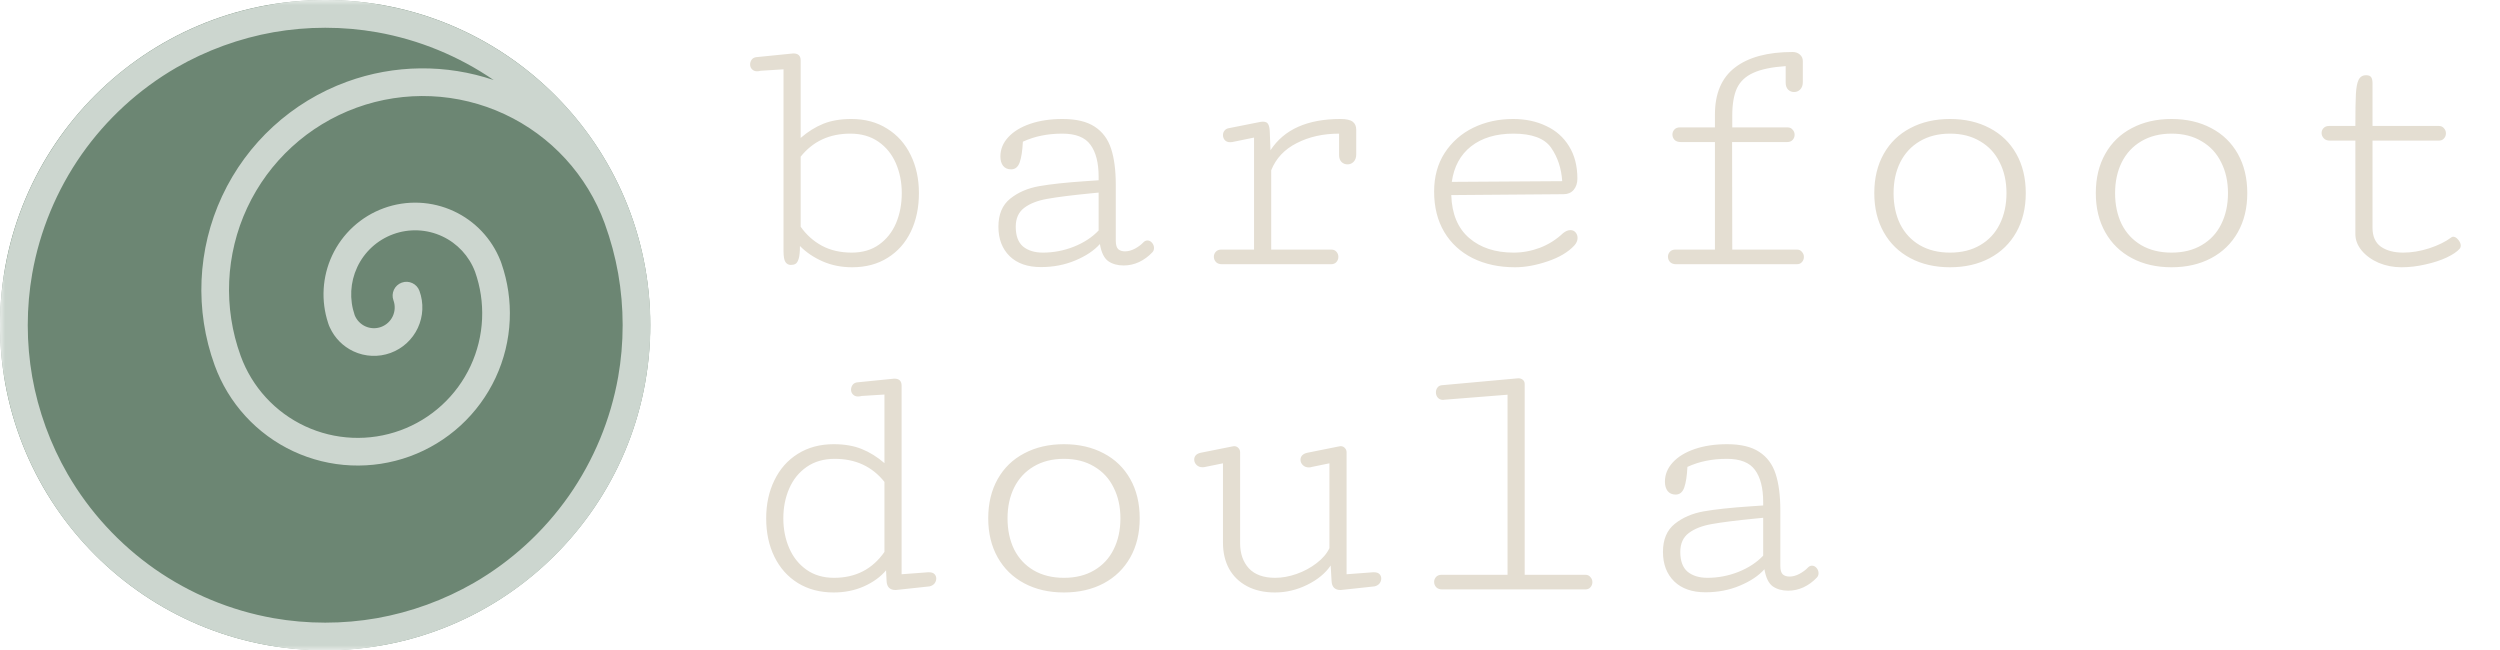 <svg width="246" height="64" viewBox="0 0 246 64" fill="none" xmlns="http://www.w3.org/2000/svg">
<mask id="mask0_38_518" style="mask-type:alpha" maskUnits="userSpaceOnUse" x="0" y="0" width="246" height="64">
<rect width="246" height="64" fill="#D9D9D9"/>
</mask>
<g mask="url(#mask0_38_518)">
<path d="M63.983 31.991C63.983 49.66 49.66 63.983 31.991 63.983C14.323 63.983 2.59511e-09 49.66 2.59511e-09 31.991C2.59511e-09 14.323 14.323 8.78944e-09 31.991 8.78944e-09C49.66 8.78944e-09 63.983 14.323 63.983 31.991Z" fill="#6C8673"/>
<path fill-rule="evenodd" clip-rule="evenodd" d="M26.917 3.171C25.266 3.464 23.619 3.904 21.989 4.496C20.36 5.09 18.816 5.812 17.363 6.649C13.66 8.791 10.47 11.722 8.022 15.211C5.581 18.704 3.918 22.704 3.171 26.916C2.882 28.567 2.731 30.266 2.731 32C2.731 33.734 2.882 35.432 3.171 37.083C3.464 38.734 3.904 40.381 4.496 42.011C5.09 43.64 5.812 45.184 6.649 46.637C8.791 50.34 11.722 53.53 15.211 55.978C18.704 58.419 22.703 60.082 26.915 60.828C28.567 61.118 30.266 61.269 32 61.269C33.734 61.269 35.433 61.118 37.084 60.829C38.734 60.536 40.382 60.096 42.011 59.504C43.64 58.911 45.184 58.188 46.636 57.352C50.34 55.209 53.53 52.278 55.978 48.788C58.419 45.295 60.082 41.296 60.828 37.085C61.118 35.434 61.269 33.734 61.269 32C61.269 30.266 61.118 28.567 60.829 26.916C60.536 25.266 60.096 23.619 59.504 21.989C57.775 17.24 54.23 13.371 49.649 11.235C45.068 9.099 39.826 8.87 35.076 10.599C30.326 12.328 26.457 15.872 24.321 20.453C22.185 25.035 21.956 30.277 23.685 35.026C24.235 36.538 25.078 37.927 26.165 39.113C27.252 40.3 28.562 41.26 30.02 41.94C31.478 42.62 33.056 43.006 34.664 43.076C36.271 43.147 37.877 42.899 39.389 42.349C40.9 41.799 42.289 40.956 43.475 39.869C44.662 38.782 45.622 37.472 46.302 36.014C46.982 34.556 47.368 32.978 47.438 31.37C47.507 29.796 47.272 28.224 46.745 26.739C46.165 25.2 45.006 23.948 43.514 23.253C42 22.547 40.269 22.471 38.7 23.042C37.13 23.614 35.852 24.785 35.147 26.298C34.456 27.779 34.369 29.468 34.9 31.01C35.093 31.493 35.462 31.884 35.934 32.105C36.425 32.334 36.987 32.358 37.495 32.173C38.004 31.988 38.419 31.608 38.648 31.117C38.877 30.626 38.901 30.064 38.716 29.556C38.459 28.849 38.823 28.068 39.53 27.811C40.236 27.554 41.017 27.918 41.274 28.624C41.707 29.812 41.649 31.122 41.115 32.268C40.581 33.413 39.614 34.299 38.427 34.731C37.239 35.163 35.929 35.106 34.783 34.572C33.75 34.09 32.927 33.255 32.459 32.224C32.428 32.167 32.401 32.106 32.378 32.044C32.367 32.013 32.356 31.982 32.345 31.951C32.336 31.928 32.328 31.906 32.32 31.884C32.307 31.849 32.296 31.814 32.286 31.779C31.57 29.603 31.708 27.231 32.679 25.147C33.69 22.98 35.521 21.302 37.768 20.484C40.016 19.666 42.497 19.774 44.664 20.785C46.748 21.756 48.378 23.485 49.228 25.613C49.243 25.646 49.257 25.68 49.27 25.714C49.281 25.744 49.291 25.774 49.302 25.805C49.311 25.828 49.319 25.851 49.328 25.874C49.336 25.898 49.344 25.921 49.351 25.945C49.967 27.725 50.241 29.606 50.158 31.489C50.073 33.454 49.601 35.382 48.77 37.165C47.939 38.947 46.765 40.548 45.315 41.877C43.865 43.205 42.168 44.235 40.32 44.908C38.472 45.58 36.51 45.882 34.545 45.796C32.58 45.711 30.652 45.239 28.869 44.408C27.087 43.577 25.486 42.403 24.158 40.953C22.829 39.503 21.799 37.806 21.127 35.958C19.151 30.529 19.412 24.538 21.854 19.303C24.295 14.067 28.716 10.016 34.145 8.04C38.819 6.339 43.911 6.297 48.579 7.877C45.136 5.515 41.212 3.903 37.084 3.171C35.433 2.882 33.734 2.731 32 2.731C30.266 2.731 28.568 2.882 26.917 3.171ZM59.71 16.002C61.547 19.178 62.855 22.698 63.51 26.443C64.175 30.187 64.151 33.944 63.51 37.558C62.688 42.254 60.841 46.597 58.209 50.35C55.582 54.108 52.131 57.331 47.998 59.71C44.822 61.547 41.302 62.855 37.557 63.51C33.813 64.175 30.056 64.151 26.443 63.51C21.746 62.688 17.402 60.841 13.649 58.208C9.892 55.582 6.67 52.131 4.29 47.999C2.453 44.823 1.145 41.301 0.49 37.556C-0.175 33.812 -0.151 30.056 0.49 26.443C1.312 21.746 3.159 17.402 5.792 13.649C8.418 9.891 11.869 6.67 16.001 4.29C19.177 2.453 22.698 1.145 26.444 0.489C30.188 -0.175 33.944 -0.151 37.557 0.49C42.254 1.312 46.598 3.159 50.351 5.792C54.109 8.418 57.331 11.869 59.71 16.002Z" fill="#CCD6CF"/>
<path d="M77.713 5.293C77.9 5.27 78.018 5.258 78.064 5.258C78.545 5.258 78.785 5.486 78.785 5.943V13.572C79.488 12.963 80.227 12.5 81 12.184C81.785 11.867 82.711 11.709 83.777 11.709C85.125 11.709 86.297 12.025 87.293 12.658C88.301 13.279 89.074 14.146 89.613 15.26C90.152 16.361 90.422 17.609 90.422 19.004C90.422 20.422 90.158 21.682 89.631 22.783C89.103 23.885 88.342 24.746 87.346 25.367C86.361 25.988 85.195 26.299 83.848 26.299C82.793 26.299 81.826 26.105 80.947 25.719C80.068 25.332 79.324 24.828 78.715 24.207C78.715 24.77 78.674 25.186 78.592 25.455C78.51 25.725 78.404 25.895 78.275 25.965C78.158 26.035 78.006 26.07 77.818 26.07C77.596 26.07 77.42 25.977 77.291 25.789C77.162 25.602 77.098 25.238 77.098 24.699V6.822L74.848 6.963C74.801 6.975 74.748 6.986 74.689 6.998C74.631 7.01 74.566 7.016 74.496 7.016C74.297 7.016 74.133 6.951 74.004 6.822C73.875 6.693 73.811 6.535 73.811 6.348C73.811 6.184 73.857 6.031 73.951 5.891C74.045 5.75 74.191 5.662 74.391 5.627L77.713 5.293ZM80.859 24.172C81.703 24.629 82.688 24.857 83.812 24.857C84.867 24.857 85.764 24.594 86.502 24.066C87.24 23.539 87.797 22.836 88.172 21.957C88.547 21.066 88.734 20.082 88.734 19.004C88.734 17.938 88.541 16.959 88.154 16.068C87.768 15.178 87.193 14.469 86.432 13.941C85.67 13.414 84.75 13.15 83.672 13.15C81.621 13.15 79.992 13.906 78.785 15.418V22.309C79.336 23.094 80.027 23.715 80.859 24.172ZM108.105 17.738V17.387C108.105 16.016 107.836 14.967 107.297 14.24C106.77 13.514 105.85 13.15 104.537 13.15C103.799 13.15 103.119 13.215 102.498 13.344C101.889 13.461 101.273 13.66 100.652 13.941C100.605 14.844 100.5 15.523 100.336 15.98C100.172 16.438 99.891 16.666 99.492 16.666C99.152 16.666 98.889 16.549 98.701 16.314C98.525 16.08 98.438 15.775 98.438 15.4C98.438 14.697 98.695 14.065 99.211 13.502C99.727 12.94 100.447 12.5 101.373 12.184C102.299 11.867 103.359 11.709 104.555 11.709C105.902 11.709 106.957 11.961 107.719 12.465C108.492 12.969 109.031 13.695 109.336 14.645C109.641 15.582 109.793 16.766 109.793 18.195V23.68C109.793 24.09 109.875 24.371 110.039 24.523C110.203 24.664 110.426 24.734 110.707 24.734C111.012 24.734 111.334 24.646 111.674 24.471C112.014 24.283 112.283 24.084 112.482 23.873C112.611 23.732 112.752 23.662 112.904 23.662C113.08 23.662 113.232 23.738 113.361 23.891C113.49 24.043 113.555 24.213 113.555 24.4C113.555 24.576 113.496 24.723 113.379 24.84C113.004 25.238 112.57 25.555 112.078 25.789C111.598 26.012 111.094 26.123 110.566 26.123C109.969 26.123 109.465 25.982 109.055 25.701C108.645 25.408 108.369 24.846 108.229 24.014C107.654 24.658 106.846 25.197 105.803 25.631C104.771 26.064 103.646 26.281 102.428 26.281C101.115 26.281 100.09 25.924 99.352 25.209C98.613 24.482 98.244 23.516 98.244 22.309C98.244 21.09 98.631 20.17 99.404 19.549C100.178 18.928 101.127 18.518 102.252 18.318C103.389 18.119 104.912 17.955 106.822 17.826L108.105 17.738ZM105.662 24.277C106.658 23.879 107.473 23.346 108.105 22.678V18.951L107.385 19.021C105.463 19.209 104.021 19.391 103.061 19.566C102.111 19.73 101.355 20.023 100.793 20.445C100.23 20.867 99.949 21.488 99.949 22.309C99.949 23.199 100.189 23.85 100.67 24.26C101.162 24.658 101.812 24.857 102.621 24.857C103.664 24.857 104.678 24.664 105.662 24.277ZM132.012 15.945C131.848 15.781 131.766 15.553 131.766 15.26V13.15C130.195 13.15 128.807 13.461 127.6 14.082C126.393 14.691 125.555 15.582 125.086 16.754V24.559H130.992C131.215 24.559 131.385 24.629 131.502 24.77C131.631 24.91 131.695 25.08 131.695 25.279C131.695 25.467 131.631 25.637 131.502 25.789C131.373 25.93 131.197 26 130.975 26H120.252C119.994 26 119.795 25.93 119.654 25.789C119.514 25.637 119.443 25.461 119.443 25.262C119.443 25.074 119.508 24.91 119.637 24.77C119.766 24.629 119.947 24.559 120.182 24.559H123.398V13.537L121.254 13.977C121.207 13.988 121.137 13.994 121.043 13.994C120.82 13.994 120.645 13.924 120.516 13.783C120.398 13.643 120.34 13.479 120.34 13.291C120.34 13.127 120.387 12.986 120.48 12.869C120.574 12.74 120.703 12.658 120.867 12.623L123.873 12.025C124.025 11.99 124.16 11.973 124.277 11.973C124.535 11.973 124.705 12.055 124.787 12.219C124.881 12.383 124.934 12.629 124.945 12.957L125.016 14.785C126.352 12.734 128.648 11.709 131.906 11.709C132.469 11.709 132.867 11.797 133.102 11.973C133.336 12.148 133.453 12.412 133.453 12.764V15.19C133.453 15.506 133.365 15.752 133.189 15.928C133.025 16.092 132.826 16.174 132.592 16.174C132.369 16.174 132.176 16.098 132.012 15.945ZM142.119 22.836C141.451 21.711 141.117 20.381 141.117 18.846C141.117 17.393 141.463 16.127 142.154 15.049C142.857 13.971 143.795 13.145 144.967 12.57C146.15 11.996 147.457 11.709 148.887 11.709C150.105 11.709 151.189 11.938 152.139 12.395C153.1 12.84 153.85 13.502 154.389 14.381C154.939 15.26 155.215 16.326 155.215 17.58C155.215 18.025 155.092 18.395 154.846 18.688C154.6 18.969 154.271 19.109 153.861 19.109L142.805 19.197C142.863 21.049 143.449 22.455 144.562 23.416C145.676 24.377 147.135 24.857 148.939 24.857C149.818 24.857 150.68 24.699 151.523 24.383C152.379 24.055 153.141 23.574 153.809 22.941C154.055 22.742 154.295 22.643 154.529 22.643C154.74 22.643 154.91 22.719 155.039 22.871C155.168 23.023 155.232 23.205 155.232 23.416C155.232 23.674 155.127 23.92 154.916 24.154C154.307 24.811 153.428 25.332 152.279 25.719C151.143 26.105 150.076 26.299 149.08 26.299C147.51 26.299 146.121 26 144.914 25.402C143.719 24.805 142.787 23.949 142.119 22.836ZM152.631 14.539C151.986 13.613 150.75 13.15 148.922 13.15C147.211 13.15 145.822 13.566 144.756 14.398C143.701 15.23 143.068 16.396 142.857 17.896L153.721 17.826C153.639 16.561 153.275 15.465 152.631 14.539ZM177.1 5.363C177.299 5.527 177.398 5.744 177.398 6.014V8.07C177.398 8.387 177.311 8.633 177.135 8.809C176.971 8.973 176.771 9.055 176.537 9.055C176.314 9.055 176.121 8.979 175.957 8.826C175.793 8.662 175.711 8.434 175.711 8.141V6.506C174.34 6.6 173.273 6.822 172.512 7.174C171.762 7.514 171.229 8.018 170.912 8.686C170.607 9.354 170.455 10.25 170.455 11.375V12.535H175.887C176.109 12.535 176.279 12.611 176.396 12.764C176.525 12.904 176.59 13.068 176.59 13.256C176.59 13.455 176.525 13.625 176.396 13.766C176.268 13.906 176.092 13.977 175.869 13.977H170.438L170.455 24.559H176.818C177.029 24.559 177.193 24.635 177.311 24.787C177.439 24.928 177.504 25.092 177.504 25.279C177.504 25.479 177.439 25.648 177.311 25.789C177.193 25.93 177.023 26 176.801 26H164.936C164.678 26 164.479 25.93 164.338 25.789C164.197 25.637 164.127 25.461 164.127 25.262C164.127 25.074 164.191 24.91 164.32 24.77C164.449 24.629 164.631 24.559 164.865 24.559H168.75V13.977H165.375C165.117 13.977 164.918 13.906 164.777 13.766C164.637 13.613 164.566 13.438 164.566 13.238C164.566 13.051 164.631 12.887 164.76 12.746C164.889 12.605 165.07 12.535 165.305 12.535H168.75V11.27C168.75 9.195 169.406 7.654 170.719 6.646C172.043 5.627 173.936 5.117 176.396 5.117C176.678 5.117 176.912 5.199 177.1 5.363ZM185.361 22.854C184.74 21.752 184.43 20.469 184.43 19.004C184.43 17.527 184.74 16.238 185.361 15.137C185.982 14.035 186.855 13.191 187.98 12.605C189.105 12.008 190.406 11.709 191.883 11.709C193.359 11.709 194.66 12.008 195.785 12.605C196.91 13.191 197.783 14.035 198.404 15.137C199.025 16.238 199.336 17.527 199.336 19.004C199.336 20.469 199.025 21.752 198.404 22.854C197.783 23.955 196.91 24.805 195.785 25.402C194.66 26 193.359 26.299 191.883 26.299C190.406 26.299 189.105 26 187.98 25.402C186.855 24.805 185.982 23.955 185.361 22.854ZM186.979 15.98C186.545 16.859 186.328 17.867 186.328 19.004C186.328 20.152 186.545 21.172 186.979 22.062C187.424 22.941 188.062 23.627 188.895 24.119C189.738 24.611 190.734 24.857 191.883 24.857C193.031 24.857 194.021 24.611 194.854 24.119C195.697 23.627 196.336 22.941 196.77 22.062C197.215 21.172 197.438 20.152 197.438 19.004C197.438 17.867 197.215 16.859 196.77 15.98C196.336 15.09 195.697 14.398 194.854 13.906C194.021 13.402 193.031 13.15 191.883 13.15C190.734 13.15 189.738 13.402 188.895 13.906C188.062 14.398 187.424 15.09 186.979 15.98ZM207.158 22.854C206.537 21.752 206.227 20.469 206.227 19.004C206.227 17.527 206.537 16.238 207.158 15.137C207.779 14.035 208.652 13.191 209.777 12.605C210.902 12.008 212.203 11.709 213.68 11.709C215.156 11.709 216.457 12.008 217.582 12.605C218.707 13.191 219.58 14.035 220.201 15.137C220.822 16.238 221.133 17.527 221.133 19.004C221.133 20.469 220.822 21.752 220.201 22.854C219.58 23.955 218.707 24.805 217.582 25.402C216.457 26 215.156 26.299 213.68 26.299C212.203 26.299 210.902 26 209.777 25.402C208.652 24.805 207.779 23.955 207.158 22.854ZM208.775 15.98C208.342 16.859 208.125 17.867 208.125 19.004C208.125 20.152 208.342 21.172 208.775 22.062C209.221 22.941 209.859 23.627 210.691 24.119C211.535 24.611 212.531 24.857 213.68 24.857C214.828 24.857 215.818 24.611 216.65 24.119C217.494 23.627 218.133 22.941 218.566 22.062C219.012 21.172 219.234 20.152 219.234 19.004C219.234 17.867 219.012 16.859 218.566 15.98C218.133 15.09 217.494 14.398 216.65 13.906C215.818 13.402 214.828 13.15 213.68 13.15C212.531 13.15 211.535 13.402 210.691 13.906C209.859 14.398 209.221 15.09 208.775 15.98ZM239.977 13.836H233.455V22.414C233.455 23.258 233.73 23.879 234.281 24.277C234.844 24.664 235.576 24.857 236.479 24.857C237.299 24.857 238.148 24.717 239.027 24.436C239.918 24.143 240.645 23.785 241.207 23.363C241.254 23.316 241.318 23.293 241.4 23.293C241.564 23.293 241.729 23.393 241.893 23.592C242.057 23.791 242.139 23.99 242.139 24.189C242.139 24.283 242.109 24.371 242.051 24.453C241.805 24.746 241.377 25.039 240.768 25.332C240.17 25.613 239.473 25.842 238.676 26.018C237.879 26.205 237.088 26.299 236.303 26.299C235.506 26.299 234.756 26.152 234.053 25.859C233.361 25.555 232.805 25.15 232.383 24.646C231.973 24.143 231.768 23.604 231.768 23.029V13.836H229.254C228.996 13.836 228.797 13.76 228.656 13.607C228.516 13.455 228.445 13.279 228.445 13.08C228.445 12.893 228.51 12.734 228.639 12.605C228.768 12.465 228.949 12.395 229.184 12.395H231.768C231.768 10.93 231.785 9.881 231.82 9.248C231.855 8.615 231.943 8.152 232.084 7.859C232.236 7.555 232.482 7.402 232.822 7.402C233.08 7.402 233.25 7.473 233.332 7.613C233.414 7.742 233.455 7.936 233.455 8.193V12.395H239.994C240.205 12.395 240.369 12.471 240.486 12.623C240.615 12.764 240.68 12.928 240.68 13.115C240.68 13.315 240.615 13.484 240.486 13.625C240.369 13.766 240.199 13.836 239.977 13.836Z" fill="#E4DED2"/>
<path d="M88.189 58.053H88.066C87.832 58.053 87.639 57.982 87.486 57.842C87.334 57.69 87.252 57.467 87.24 57.174L87.188 56.119C86.648 56.764 85.922 57.291 85.008 57.701C84.106 58.1 83.115 58.299 82.037 58.299C80.689 58.299 79.512 57.988 78.504 57.367C77.508 56.746 76.74 55.885 76.201 54.783C75.662 53.682 75.393 52.422 75.393 51.004C75.393 49.609 75.662 48.361 76.201 47.26C76.74 46.147 77.508 45.279 78.504 44.658C79.512 44.025 80.689 43.709 82.037 43.709C83.103 43.709 84.023 43.867 84.797 44.184C85.582 44.5 86.326 44.963 87.029 45.572V38.822L84.779 38.963C84.732 38.975 84.68 38.986 84.621 38.998C84.562 39.01 84.498 39.016 84.428 39.016C84.228 39.016 84.064 38.951 83.936 38.822C83.807 38.693 83.742 38.535 83.742 38.348C83.742 38.184 83.789 38.031 83.883 37.891C83.977 37.75 84.123 37.662 84.322 37.627L87.644 37.293C87.832 37.27 87.949 37.258 87.996 37.258C88.477 37.258 88.717 37.486 88.717 37.943V56.506L91.318 56.312H91.424C91.658 56.312 91.834 56.371 91.951 56.488C92.068 56.605 92.127 56.752 92.127 56.928C92.127 57.103 92.068 57.268 91.951 57.42C91.834 57.56 91.67 57.654 91.459 57.701L88.189 58.053ZM87.029 47.418C85.822 45.906 84.193 45.15 82.143 45.15C81.064 45.15 80.144 45.414 79.383 45.941C78.621 46.469 78.047 47.178 77.66 48.068C77.273 48.959 77.08 49.938 77.08 51.004C77.08 52.07 77.273 53.049 77.66 53.94C78.047 54.83 78.615 55.539 79.365 56.066C80.115 56.594 81.018 56.857 82.072 56.857C84.193 56.857 85.846 56.008 87.029 54.309V47.418ZM98.174 54.853C97.553 53.752 97.242 52.469 97.242 51.004C97.242 49.527 97.553 48.238 98.174 47.137C98.795 46.035 99.668 45.191 100.793 44.605C101.918 44.008 103.219 43.709 104.695 43.709C106.172 43.709 107.473 44.008 108.598 44.605C109.723 45.191 110.596 46.035 111.217 47.137C111.838 48.238 112.148 49.527 112.148 51.004C112.148 52.469 111.838 53.752 111.217 54.853C110.596 55.955 109.723 56.805 108.598 57.402C107.473 58 106.172 58.299 104.695 58.299C103.219 58.299 101.918 58 100.793 57.402C99.668 56.805 98.795 55.955 98.174 54.853ZM99.791 47.98C99.357 48.859 99.141 49.867 99.141 51.004C99.141 52.152 99.357 53.172 99.791 54.062C100.236 54.941 100.875 55.627 101.707 56.119C102.551 56.611 103.547 56.857 104.695 56.857C105.844 56.857 106.834 56.611 107.666 56.119C108.51 55.627 109.148 54.941 109.582 54.062C110.027 53.172 110.25 52.152 110.25 51.004C110.25 49.867 110.027 48.859 109.582 47.98C109.148 47.09 108.51 46.398 107.666 45.906C106.834 45.402 105.844 45.15 104.695 45.15C103.547 45.15 102.551 45.402 101.707 45.906C100.875 46.398 100.236 47.09 99.791 47.98ZM122.027 44.5V53.447C122.027 54.467 122.314 55.293 122.889 55.926C123.475 56.547 124.336 56.857 125.473 56.857C126.164 56.857 126.873 56.728 127.6 56.471C128.326 56.213 128.977 55.861 129.551 55.416C130.137 54.971 130.559 54.478 130.816 53.94V45.59L129.111 45.941C129.006 45.977 128.9 45.994 128.795 45.994C128.549 45.994 128.35 45.918 128.197 45.766C128.045 45.613 127.969 45.438 127.969 45.238C127.969 45.074 128.021 44.934 128.127 44.816C128.244 44.688 128.414 44.6 128.637 44.553L131.695 43.938C131.789 43.914 131.859 43.902 131.906 43.902C132.082 43.902 132.223 43.961 132.328 44.078C132.445 44.195 132.504 44.336 132.504 44.5V56.506L135.105 56.312H135.211C135.445 56.312 135.621 56.371 135.738 56.488C135.855 56.605 135.914 56.752 135.914 56.928C135.914 57.103 135.855 57.268 135.738 57.42C135.621 57.56 135.457 57.654 135.246 57.701L131.977 58.053H131.854C131.619 58.053 131.426 57.982 131.273 57.842C131.121 57.69 131.039 57.467 131.027 57.174L130.939 55.645C130.424 56.406 129.656 57.039 128.637 57.543C127.617 58.047 126.557 58.299 125.455 58.299C124.4 58.299 123.486 58.094 122.713 57.684C121.939 57.273 121.348 56.699 120.938 55.961C120.539 55.223 120.34 54.367 120.34 53.395V45.59L118.617 45.941C118.547 45.965 118.447 45.977 118.318 45.977C118.084 45.977 117.891 45.9 117.738 45.748C117.586 45.596 117.51 45.42 117.51 45.221C117.51 45.057 117.562 44.916 117.668 44.799C117.773 44.682 117.932 44.6 118.143 44.553L121.219 43.938C121.312 43.914 121.383 43.902 121.43 43.902C121.605 43.902 121.746 43.961 121.852 44.078C121.969 44.195 122.027 44.336 122.027 44.5ZM149.203 37.24L149.396 37.223C149.584 37.223 149.736 37.275 149.854 37.381C149.971 37.475 150.029 37.609 150.029 37.785V56.559H156.006C156.217 56.559 156.381 56.635 156.498 56.787C156.627 56.928 156.691 57.092 156.691 57.279C156.691 57.478 156.627 57.648 156.498 57.789C156.381 57.93 156.211 58 155.988 58H141.926C141.668 58 141.469 57.93 141.328 57.789C141.188 57.637 141.117 57.461 141.117 57.262C141.117 57.074 141.182 56.91 141.311 56.77C141.439 56.629 141.621 56.559 141.855 56.559H148.342V38.84L142.137 39.332L142.014 39.35C141.791 39.35 141.615 39.279 141.486 39.139C141.357 38.986 141.293 38.81 141.293 38.611C141.293 38.435 141.34 38.283 141.434 38.154C141.527 38.014 141.668 37.932 141.855 37.908L149.203 37.24ZM173.496 49.738V49.387C173.496 48.016 173.227 46.967 172.688 46.24C172.16 45.514 171.24 45.15 169.928 45.15C169.189 45.15 168.51 45.215 167.889 45.344C167.279 45.461 166.664 45.66 166.043 45.941C165.996 46.844 165.891 47.523 165.727 47.98C165.562 48.438 165.281 48.666 164.883 48.666C164.543 48.666 164.279 48.549 164.092 48.315C163.916 48.08 163.828 47.775 163.828 47.4C163.828 46.697 164.086 46.065 164.602 45.502C165.117 44.94 165.838 44.5 166.764 44.184C167.689 43.867 168.75 43.709 169.945 43.709C171.293 43.709 172.348 43.961 173.109 44.465C173.883 44.969 174.422 45.695 174.727 46.645C175.031 47.582 175.184 48.766 175.184 50.195V55.68C175.184 56.09 175.266 56.371 175.43 56.523C175.594 56.664 175.816 56.734 176.098 56.734C176.402 56.734 176.725 56.647 177.064 56.471C177.404 56.283 177.674 56.084 177.873 55.873C178.002 55.732 178.143 55.662 178.295 55.662C178.471 55.662 178.623 55.738 178.752 55.891C178.881 56.043 178.945 56.213 178.945 56.4C178.945 56.576 178.887 56.723 178.77 56.84C178.395 57.238 177.961 57.555 177.469 57.789C176.988 58.012 176.484 58.123 175.957 58.123C175.359 58.123 174.855 57.982 174.445 57.701C174.035 57.408 173.76 56.846 173.619 56.014C173.045 56.658 172.236 57.197 171.193 57.631C170.162 58.065 169.037 58.281 167.818 58.281C166.506 58.281 165.48 57.924 164.742 57.209C164.004 56.482 163.635 55.516 163.635 54.309C163.635 53.09 164.021 52.17 164.795 51.549C165.568 50.928 166.518 50.518 167.643 50.318C168.779 50.119 170.303 49.955 172.213 49.826L173.496 49.738ZM171.053 56.277C172.049 55.879 172.863 55.346 173.496 54.678V50.951L172.775 51.022C170.854 51.209 169.412 51.391 168.451 51.566C167.502 51.73 166.746 52.023 166.184 52.445C165.621 52.867 165.34 53.488 165.34 54.309C165.34 55.199 165.58 55.85 166.061 56.26C166.553 56.658 167.203 56.857 168.012 56.857C169.055 56.857 170.068 56.664 171.053 56.277Z" fill="#E4DED2"/>
</g>
</svg>
